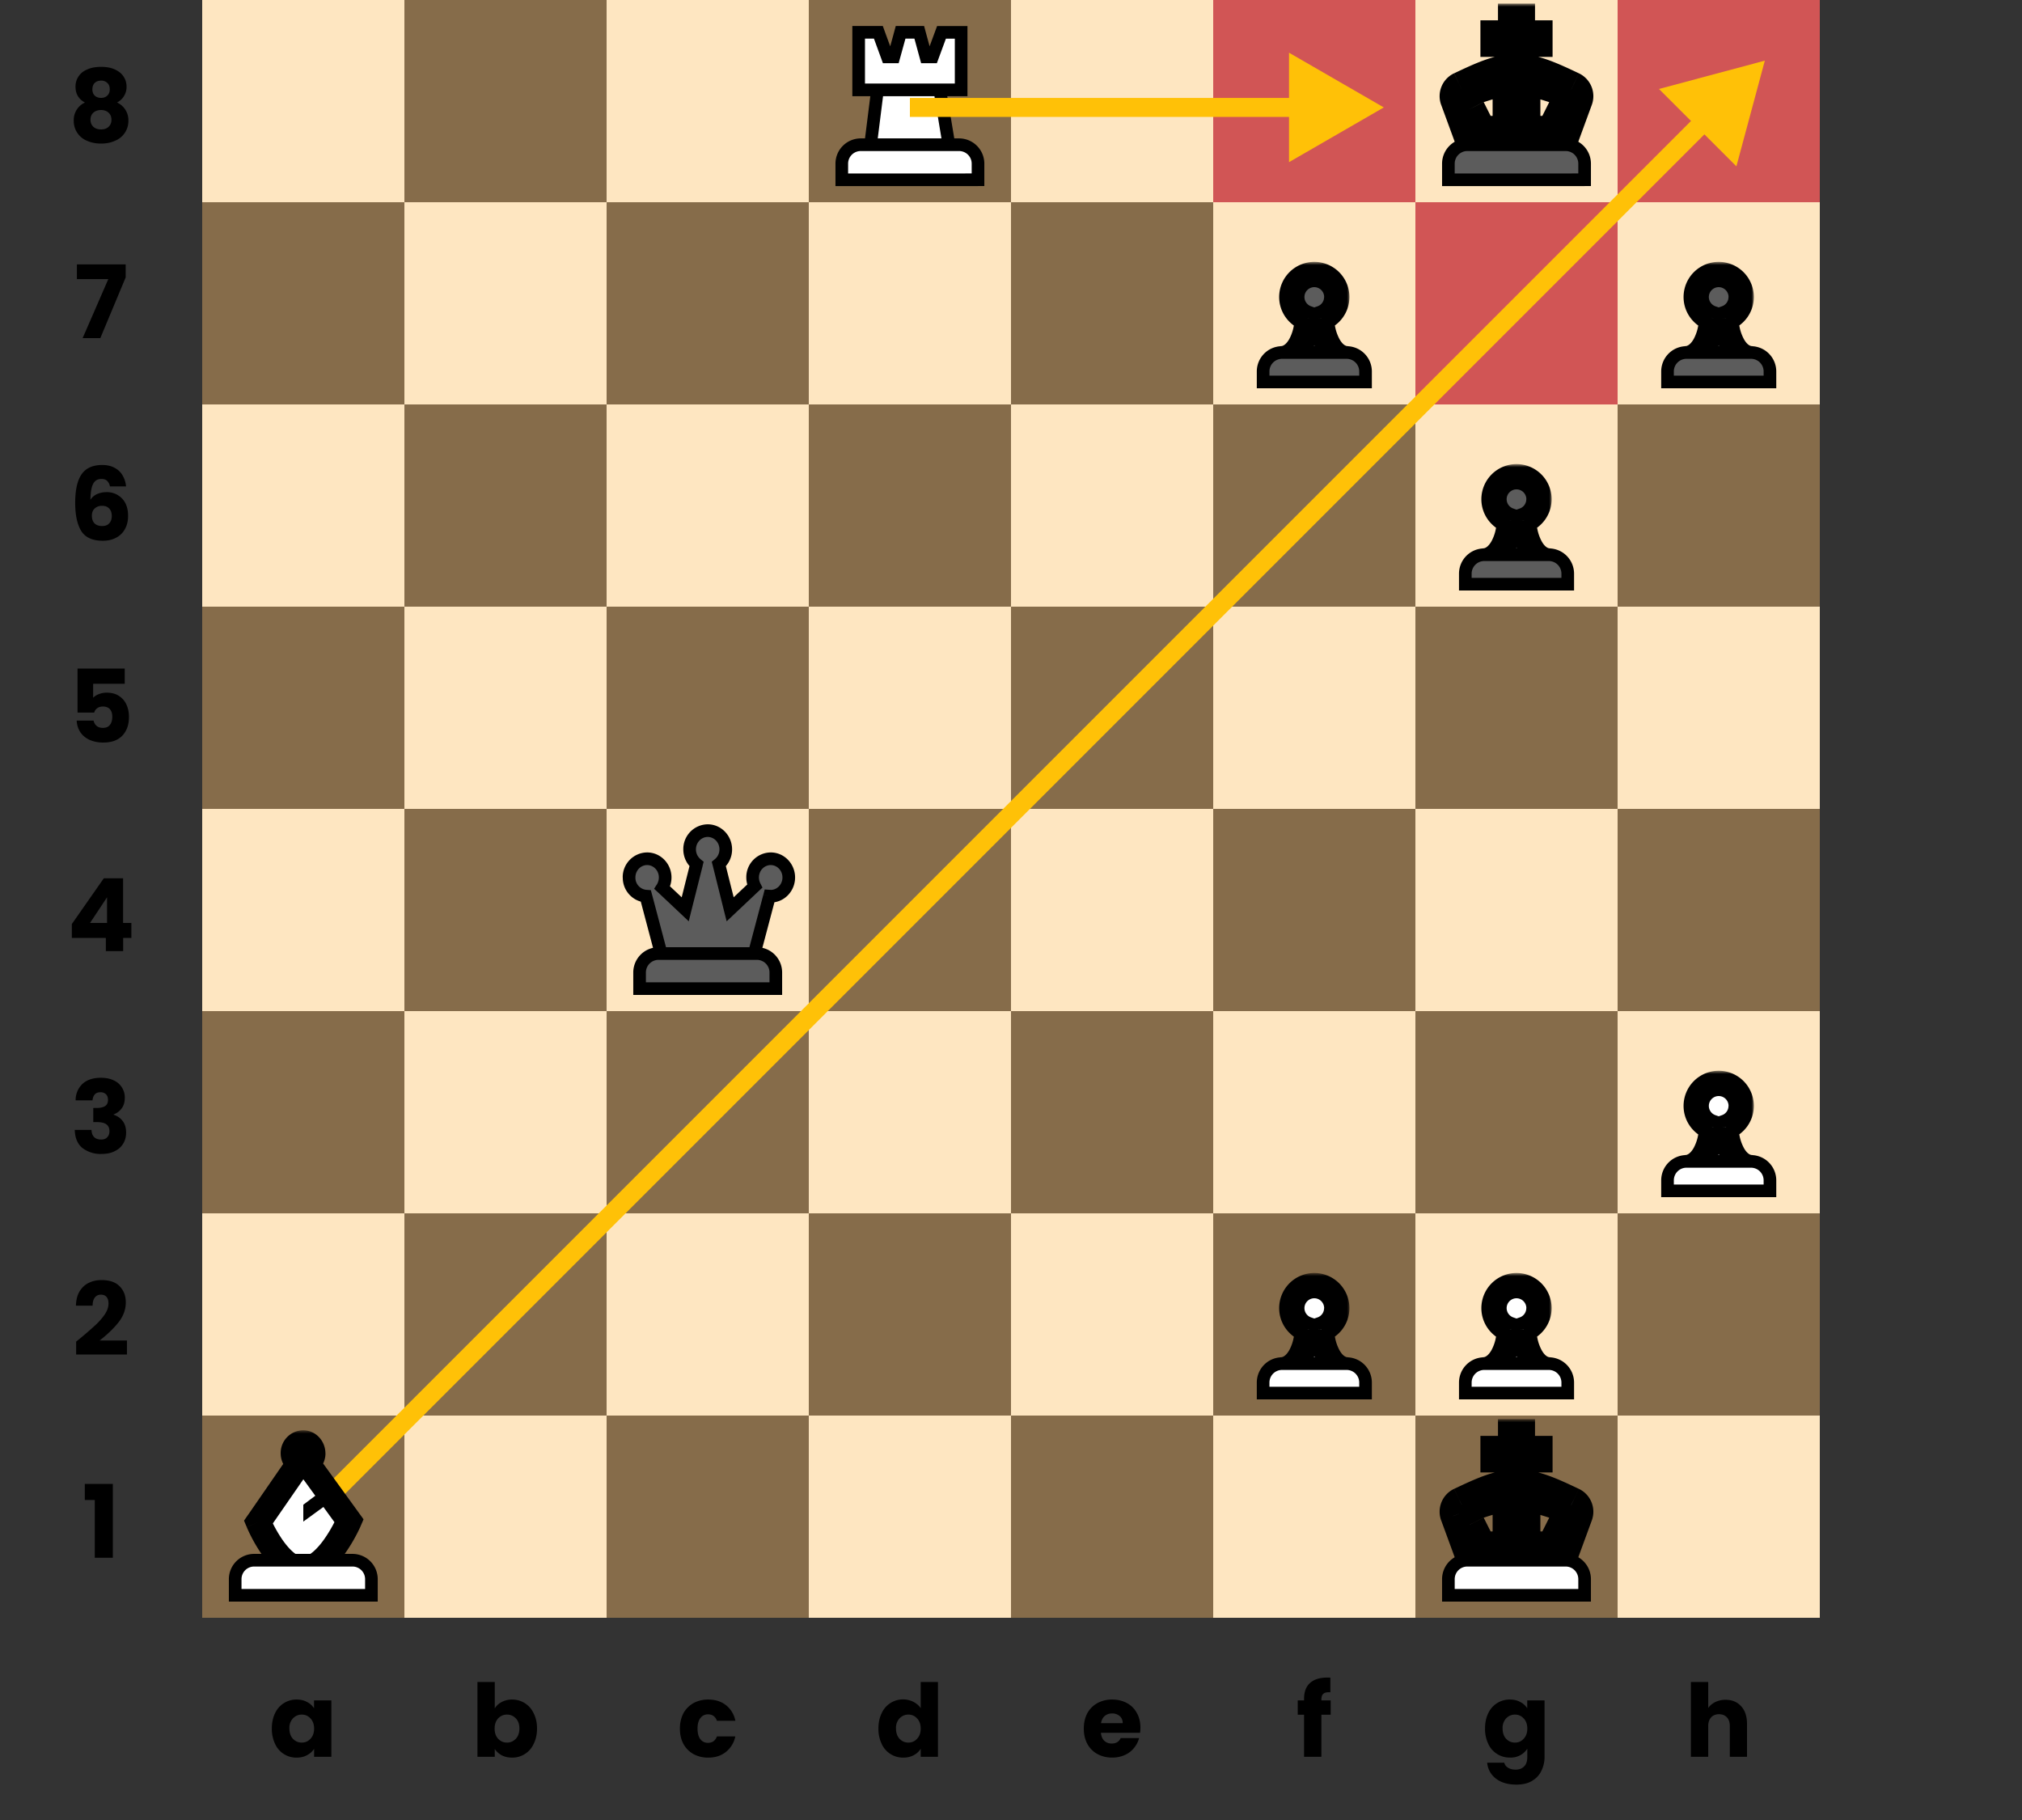 <svg width="320" height="288" fill="none" xmlns="http://www.w3.org/2000/svg"><rect width="100%" height="100%" fill="#333333" stroke="none"/><path fill="#FEE6C1" d="M32 0h256v256H32z"/><path d="M32 224h32v32H32v-32zM32 96h32v32H32V96zM32 160h32v32H32v-32zM32 32h32v32H32V32zM64 192h32v32H64v-32zM64 64h32v32H64V64zM64 128h32v32H64v-32zM64 0h32v32H64V0zM160 224h32v32h-32v-32zM160 96h32v32h-32V96zM160 160h32v32h-32v-32zM160 32h32v32h-32V32zM192 192h32v32h-32v-32zM192 64h32v32h-32V64zM192 128h32v32h-32v-32zM192 0h32v32h-32V0zM96 224h32v32H96v-32zM96 96h32v32H96V96zM96 160h32v32H96v-32zM96 32h32v32H96V32zM128 192h32v32h-32v-32zM128 64h32v32h-32V64zM128 128h32v32h-32v-32zM128 0h32v32h-32V0zM224 224h32v32h-32v-32zM224 96h32v32h-32V96zM224 160h32v32h-32v-32zM224 32h32v32h-32V32zM256 192h32v32h-32v-32zM256 64h32v32h-32V64zM256 128h32v32h-32v-32zM256 0h32v32h-32V0z" fill="#866C4A"/><path d="M13.42 237.36v-2.54h4.44v11.68H15v-9.14h-1.59zM12.05 212.3a59 59 0 002.96-2.53c.61-.55 1.12-1.13 1.54-1.73.42-.61.62-1.2.62-1.78 0-.44-.1-.78-.3-1.02-.2-.25-.5-.37-.91-.37-.4 0-.73.15-.96.46-.23.3-.34.73-.34 1.28h-2.64c.02-.9.21-1.66.58-2.27.37-.6.86-1.06 1.45-1.34.61-.3 1.28-.44 2.02-.44 1.27 0 2.22.33 2.86.98.65.65.98 1.5.98 2.54 0 1.14-.39 2.2-1.17 3.19-.78.97-1.77 1.92-2.97 2.85h4.32v2.22h-8.04v-2.03zM11.97 174.12a3.51 3.51 0 011.12-2.64c.7-.62 1.66-.93 2.87-.93.8 0 1.48.14 2.04.41a2.95 2.95 0 011.75 2.76c0 .7-.18 1.28-.53 1.72a2.7 2.7 0 01-1.23.9v.06c.6.2 1.09.54 1.44 1.01.35.47.53 1.07.53 1.81 0 .66-.16 1.25-.47 1.76-.3.5-.74.9-1.33 1.18-.57.3-1.26.44-2.06.44a4.7 4.7 0 01-3.07-.95c-.76-.63-1.16-1.58-1.2-2.85h2.65c.01.47.15.85.4 1.12.26.27.63.4 1.12.4.42 0 .74-.11.96-.35.24-.24.36-.56.36-.96 0-.51-.17-.88-.5-1.1-.32-.24-.84-.35-1.55-.35h-.51v-2.23h.5c.55 0 .99-.09 1.32-.27.34-.2.51-.53.51-1 0-.4-.1-.7-.32-.9a1.2 1.2 0 00-.88-.32c-.4 0-.7.12-.91.36-.2.25-.3.55-.34.92h-2.67zM11.37 148.42v-2.2l5.06-7.24h3.05v7.07h1.31v2.37h-1.3v2.08h-2.74v-2.08h-5.38zm5.57-6.43l-2.69 4.06h2.69V142zM19.74 108.2h-5v2.21c.22-.23.52-.42.9-.57.39-.15.8-.23 1.25-.23.8 0 1.46.18 1.99.55.53.36.92.83 1.16 1.4.25.58.37 1.2.37 1.88 0 1.24-.35 2.24-1.05 2.97-.7.73-1.7 1.09-2.98 1.09a5.3 5.3 0 01-2.22-.43c-.63-.3-1.12-.71-1.46-1.23a3.54 3.54 0 01-.56-1.81h2.67c.07.33.22.6.47.83.24.21.58.32 1 .32.5 0 .88-.16 1.12-.48.25-.32.37-.75.37-1.28 0-.52-.13-.92-.38-1.2-.26-.28-.63-.42-1.12-.42-.36 0-.66.1-.9.28-.23.17-.39.4-.46.68h-2.64v-6.96h7.47v2.4zM17.4 76.97a1.6 1.6 0 00-.45-.88c-.2-.2-.51-.3-.9-.3-.62 0-1.05.26-1.32.8-.27.52-.4 1.35-.42 2.5a2.4 2.4 0 011.01-.89c.45-.2.94-.32 1.47-.32a3.3 3.3 0 012.52 1c.64.66.96 1.58.96 2.76 0 .78-.16 1.47-.48 2.05a3.3 3.3 0 01-1.38 1.38c-.6.33-1.3.5-2.13.5-1.64 0-2.78-.52-3.42-1.54-.64-1.04-.96-2.52-.96-4.45 0-2.03.33-3.53 1-4.51.69-1 1.78-1.49 3.27-1.49.8 0 1.47.16 2.02.48.55.3.97.72 1.24 1.23.3.51.46 1.07.52 1.68H17.4zm-1.26 3.07c-.46 0-.84.14-1.15.42-.3.27-.45.65-.45 1.15 0 .51.14.91.41 1.2.3.29.7.43 1.22.43.47 0 .84-.13 1.1-.41.28-.29.42-.68.42-1.17 0-.5-.13-.9-.4-1.18-.27-.3-.65-.44-1.15-.44zM19.9 43.87l-4.02 9.63h-2.8l4.06-9.33h-4.97v-2.33h7.72v2.03zM13.45 16.23c-1-.54-1.5-1.37-1.5-2.51a2.86 2.86 0 011.8-2.7c.61-.3 1.36-.44 2.25-.44.88 0 1.62.14 2.22.43.6.28 1.06.66 1.36 1.14.3.47.45.99.45 1.57a2.7 2.7 0 01-.42 1.5c-.26.43-.63.76-1.09 1a3.06 3.06 0 011.8 2.85 3.37 3.37 0 01-2.15 3.22c-.65.29-1.37.43-2.17.43-.8 0-1.53-.14-2.2-.43a3.37 3.37 0 01-2.13-3.22 3.04 3.04 0 011.78-2.85zm3.92-2.1c0-.44-.13-.77-.38-1a1.34 1.34 0 00-1-.37c-.4 0-.75.12-1 .36-.25.25-.37.6-.37 1.03 0 .41.13.74.38.99.26.23.6.35 1 .35s.73-.12.99-.37c.25-.24.38-.57.38-.99zM16 17.41c-.5 0-.91.14-1.22.42-.3.26-.46.64-.46 1.12 0 .45.15.81.44 1.1.31.29.72.43 1.24.43.5 0 .9-.14 1.2-.43.3-.29.44-.65.44-1.1 0-.47-.15-.84-.46-1.12-.3-.28-.7-.42-1.18-.42zM273.09 268.98c1.02 0 1.85.34 2.46 1.02.62.67.93 1.6.93 2.78V278h-2.72v-4.85c0-.6-.15-1.06-.46-1.39-.31-.33-.73-.5-1.25-.5s-.94.17-1.25.5c-.3.33-.46.8-.46 1.4V278h-2.74v-11.84h2.74v4.11c.28-.4.65-.7 1.13-.94a3.63 3.63 0 011.62-.35zM238.95 268.94c.63 0 1.18.13 1.65.39.48.25.85.59 1.1 1v-1.26h2.74v8.91a4.9 4.9 0 01-.5 2.23c-.31.67-.81 1.2-1.48 1.6-.66.4-1.49.59-2.48.59-1.32 0-2.4-.31-3.22-.94a3.51 3.51 0 01-1.4-2.53h2.7c.08.34.29.6.6.8.33.2.72.3 1.19.3.57 0 1.01-.16 1.34-.5.35-.31.52-.83.52-1.55v-1.26a3.1 3.1 0 01-2.76 1.4 3.7 3.7 0 01-3.42-2.17 5.51 5.51 0 01-.51-2.43c0-.92.17-1.72.51-2.42a3.7 3.7 0 013.42-2.16zm2.76 4.6c0-.69-.2-1.23-.58-1.62-.37-.4-.83-.6-1.38-.6-.54 0-1 .2-1.39.6a2.2 2.2 0 00-.56 1.6c0 .68.19 1.23.56 1.63.39.4.85.6 1.4.6.54 0 1-.2 1.37-.6.38-.4.58-.93.58-1.61zM210.59 271.34h-1.47V278h-2.74v-6.66h-1v-2.27h1v-.25c0-1.1.32-1.94.94-2.5.64-.58 1.56-.86 2.77-.86l.45.01v2.32c-.52-.03-.89.04-1.1.23-.22.18-.32.5-.32.97v.08h1.47v2.27zM180.48 273.4c0 .25-.02.52-.05.8h-6.2c.05.55.23.97.54 1.27.32.29.7.43 1.16.43.69 0 1.16-.28 1.43-.86h2.91a3.93 3.93 0 01-.82 1.58c-.38.47-.86.84-1.45 1.1a4.7 4.7 0 01-1.97.4 4.8 4.8 0 01-2.34-.55 3.99 3.99 0 01-1.6-1.6c-.38-.7-.57-1.5-.57-2.43 0-.93.19-1.74.56-2.44.38-.69.92-1.22 1.6-1.6a4.83 4.83 0 012.35-.56c.86 0 1.63.19 2.3.55.68.36 1.2.88 1.57 1.55.39.67.58 1.46.58 2.35zm-2.8-.73c0-.47-.16-.84-.48-1.12a1.77 1.77 0 00-1.2-.41c-.46 0-.85.13-1.17.4-.3.26-.5.64-.58 1.13h3.43zM139.02 273.52c0-.92.17-1.72.51-2.42a3.7 3.7 0 015.02-1.8c.5.26.88.59 1.16 1v-4.14h2.73V278h-2.73v-1.28c-.26.43-.63.77-1.1 1.02-.48.26-1.03.39-1.66.39a3.7 3.7 0 01-3.42-2.18 5.51 5.51 0 01-.51-2.43zm6.69.02c0-.69-.2-1.23-.58-1.62-.37-.4-.83-.6-1.38-.6-.54 0-1 .2-1.39.6a2.2 2.2 0 00-.56 1.6c0 .68.19 1.23.56 1.63.39.4.85.6 1.4.6.54 0 1-.2 1.37-.6.38-.4.58-.93.58-1.61zM107.6 273.54c0-.93.2-1.74.56-2.44.39-.69.92-1.22 1.59-1.6a4.8 4.8 0 012.33-.56c1.12 0 2.06.3 2.8.88a4.13 4.13 0 011.5 2.48h-2.92c-.24-.68-.72-1.02-1.42-1.02-.5 0-.9.2-1.2.6-.3.38-.45.93-.45 1.66 0 .72.15 1.28.45 1.68.3.38.7.57 1.2.57.7 0 1.17-.34 1.42-1.02h2.91a4.18 4.18 0 01-1.49 2.46c-.75.6-1.69.9-2.8.9a4.8 4.8 0 01-2.33-.56c-.67-.38-1.2-.9-1.59-1.6-.37-.7-.56-1.5-.56-2.43zM78.3 270.34c.25-.42.62-.76 1.1-1.01a3.45 3.45 0 011.65-.39 3.7 3.7 0 013.4 2.16c.36.7.54 1.5.54 2.42 0 .92-.18 1.73-.53 2.43a3.7 3.7 0 01-3.4 2.18c-.64 0-1.19-.13-1.66-.37-.47-.26-.84-.6-1.1-1V278h-2.74v-11.84h2.74v4.18zm3.9 3.18c0-.68-.19-1.22-.57-1.6-.38-.4-.84-.6-1.4-.6-.54 0-1 .2-1.39.6-.37.4-.56.93-.56 1.62 0 .68.19 1.22.56 1.61.39.4.85.6 1.4.6.54 0 1-.2 1.39-.6.38-.4.57-.95.57-1.63zM43.02 273.52c0-.92.17-1.72.51-2.42a3.7 3.7 0 013.42-2.16c.63 0 1.18.13 1.65.39.48.25.85.59 1.1 1v-1.26h2.74V278h-2.73v-1.26c-.27.41-.64.75-1.12 1-.47.26-1.02.39-1.65.39a3.67 3.67 0 01-3.41-2.18 5.51 5.51 0 01-.51-2.43zm6.69.02c0-.69-.2-1.23-.58-1.62-.37-.4-.83-.6-1.38-.6-.54 0-1 .2-1.39.6a2.2 2.2 0 00-.56 1.6c0 .68.19 1.23.56 1.63.39.4.85.6 1.4.6.54 0 1-.2 1.37-.6.38-.4.58-.93.58-1.61z" fill="#000"/><mask id="a" maskUnits="userSpaceOnUse" x="265.67" y="169.44" width="12" height="18" fill="#000"><path fill="#fff" d="M265.67 169.44h12v18h-12z"/><path fill-rule="evenodd" clip-rule="evenodd" d="M273.17 178.36a3.56 3.56 0 10-2.32 0c.02 2.85-1.49 6.42-4.18 6.42h10.66c-2.69 0-4.18-3.59-4.16-6.42z"/></mask><path fill-rule="evenodd" clip-rule="evenodd" d="M273.17 178.36a3.56 3.56 0 10-2.32 0c.02 2.85-1.49 6.42-4.18 6.42h10.66c-2.69 0-4.18-3.59-4.16-6.42z" fill="#fff"/><path d="M273.17 178.36l-.66-1.89-1.33.46-.01 1.42h2zm-2.32 0l2-.01-.02-1.42-1.34-.46-.64 1.9zm2.7-3.36c0 .68-.43 1.26-1.04 1.47l1.31 3.78a5.56 5.56 0 003.74-5.25h-4zm-1.55-1.56c.86 0 1.56.7 1.56 1.56h4a5.56 5.56 0 00-5.56-5.56v4zm-1.56 1.56c0-.86.7-1.56 1.56-1.56v-4a5.56 5.56 0 00-5.56 5.56h4zm1.05 1.47a1.56 1.56 0 01-1.05-1.47h-4c0 2.44 1.58 4.5 3.76 5.26l1.3-3.79zm-4.82 10.3c2.35 0 3.95-1.57 4.84-3.14.91-1.59 1.35-3.55 1.34-5.28l-4 .03a6.84 6.84 0 01-.81 3.27c-.53.92-1.03 1.13-1.37 1.13v4zm10.66-4h-10.66v4h10.66v-4zm-6.16-4.42c-.01 1.72.43 3.68 1.32 5.27.9 1.57 2.48 3.16 4.84 3.16v-4c-.33 0-.83-.2-1.35-1.13a6.95 6.95 0 01-.81-3.28l-4-.02z" fill="#000" mask="url(#a)"/><path d="M279.11 188.44h1V186.78a3 3 0 00-3-3H266.9a3 3 0 00-3 3V188.44h15.22z" fill="#fff" stroke="#000" stroke-width="2"/><mask id="b" maskUnits="userSpaceOnUse" x="233.67" y="201.44" width="12" height="18" fill="#000"><path fill="#fff" d="M233.67 201.44h12v18h-12z"/><path fill-rule="evenodd" clip-rule="evenodd" d="M241.17 210.36a3.56 3.56 0 10-2.32 0c.02 2.85-1.49 6.42-4.18 6.42h10.66c-2.69 0-4.18-3.59-4.16-6.42z"/></mask><path fill-rule="evenodd" clip-rule="evenodd" d="M241.17 210.36a3.56 3.56 0 10-2.32 0c.02 2.85-1.49 6.42-4.18 6.42h10.66c-2.69 0-4.18-3.59-4.16-6.42z" fill="#fff"/><path d="M241.17 210.36l-.66-1.89-1.33.46-.01 1.42h2zm-2.32 0l2-.01-.02-1.42-1.34-.46-.65 1.9zm2.7-3.36c0 .68-.43 1.26-1.04 1.47l1.31 3.78a5.56 5.56 0 003.74-5.25h-4zm-1.55-1.56c.86 0 1.56.7 1.56 1.56h4a5.56 5.56 0 00-5.56-5.56v4zm-1.56 1.56c0-.86.7-1.56 1.56-1.56v-4a5.56 5.56 0 00-5.56 5.56h4zm1.05 1.47a1.56 1.56 0 01-1.05-1.47h-4c0 2.44 1.58 4.5 3.76 5.26l1.3-3.79zm-4.82 10.3c2.35 0 3.95-1.57 4.84-3.14.91-1.59 1.35-3.55 1.34-5.28l-4 .03a6.84 6.84 0 01-.81 3.27c-.53.92-1.03 1.13-1.37 1.13v4zm10.66-4h-10.66v4h10.66v-4zm-6.16-4.42c-.01 1.72.43 3.68 1.32 5.27.9 1.57 2.48 3.16 4.84 3.16v-4c-.33 0-.83-.2-1.35-1.13a6.95 6.95 0 01-.81-3.28l-4-.02z" fill="#000" mask="url(#b)"/><path d="M247.11 220.44h1V218.78a3 3 0 00-3-3H234.9a3 3 0 00-3 3V220.44h15.22z" fill="#fff" stroke="#000" stroke-width="2"/><mask id="c" maskUnits="userSpaceOnUse" x="201.67" y="201.44" width="12" height="18" fill="#000"><path fill="#fff" d="M201.67 201.44h12v18h-12z"/><path fill-rule="evenodd" clip-rule="evenodd" d="M209.17 210.36a3.56 3.56 0 10-2.32 0c.02 2.85-1.49 6.42-4.18 6.42h10.66c-2.69 0-4.18-3.59-4.16-6.42z"/></mask><path fill-rule="evenodd" clip-rule="evenodd" d="M209.17 210.36a3.56 3.56 0 10-2.32 0c.02 2.85-1.49 6.42-4.18 6.42h10.66c-2.69 0-4.18-3.59-4.16-6.42z" fill="#fff"/><path d="M209.17 210.36l-.66-1.89-1.33.46-.01 1.42h2zm-2.32 0l2-.01-.02-1.42-1.34-.46-.65 1.9zm2.7-3.36c0 .68-.43 1.26-1.04 1.47l1.31 3.78a5.56 5.56 0 003.74-5.25h-4zm-1.55-1.56c.86 0 1.56.7 1.56 1.56h4a5.56 5.56 0 00-5.56-5.56v4zm-1.56 1.56c0-.86.7-1.56 1.56-1.56v-4a5.56 5.56 0 00-5.56 5.56h4zm1.05 1.47a1.56 1.56 0 01-1.05-1.47h-4c0 2.44 1.58 4.5 3.76 5.26l1.3-3.79zm-4.82 10.3c2.35 0 3.95-1.57 4.84-3.14.91-1.59 1.35-3.55 1.34-5.28l-4 .03a6.84 6.84 0 01-.81 3.27c-.53.92-1.03 1.13-1.37 1.13v4zm10.66-4h-10.66v4h10.66v-4zm-6.16-4.42c-.01 1.72.43 3.68 1.32 5.27.9 1.57 2.48 3.16 4.84 3.16v-4c-.33 0-.83-.2-1.35-1.13a6.95 6.95 0 01-.81-3.28l-4-.02z" fill="#000" mask="url(#c)"/><path d="M215.11 220.44h1V218.78a3 3 0 00-3-3H202.9a3 3 0 00-3 3V220.44h15.22z" fill="#fff" stroke="#000" stroke-width="2"/><path fill="#E94E58" fill-opacity=".75" d="M224 32h32v32h-32zM256 0h32v32h-32zM192 0h32v32h-32z"/><mask id="d" maskUnits="userSpaceOnUse" x="265.67" y="41.44" width="12" height="18" fill="#000"><path fill="#fff" d="M265.67 41.44h12v18h-12z"/><path fill-rule="evenodd" clip-rule="evenodd" d="M273.17 50.36a3.56 3.56 0 10-2.32 0c.02 2.85-1.49 6.42-4.18 6.42h10.66c-2.69 0-4.18-3.59-4.16-6.42z"/></mask><path fill-rule="evenodd" clip-rule="evenodd" d="M273.17 50.36a3.56 3.56 0 10-2.32 0c.02 2.85-1.49 6.42-4.18 6.42h10.66c-2.69 0-4.18-3.59-4.16-6.42z" fill="#5C5C5C"/><path d="M273.17 50.36l-.66-1.89-1.33.46-.01 1.42h2zm-2.32 0l2-.01-.02-1.42-1.34-.46-.64 1.9zm2.7-3.36c0 .68-.43 1.26-1.04 1.47l1.31 3.78a5.56 5.56 0 003.74-5.25h-4zM272 45.44c.86 0 1.56.7 1.56 1.56h4a5.56 5.56 0 00-5.56-5.56v4zM270.44 47c0-.86.7-1.56 1.56-1.56v-4a5.56 5.56 0 00-5.56 5.56h4zm1.05 1.47a1.56 1.56 0 01-1.05-1.47h-4c0 2.44 1.58 4.5 3.76 5.26l1.3-3.79zm-4.82 10.3c2.35 0 3.95-1.57 4.84-3.14.91-1.59 1.35-3.55 1.34-5.28l-4 .03a6.83 6.83 0 01-.81 3.27c-.53.92-1.03 1.13-1.37 1.13v4zm10.66-4h-10.66v4h10.66v-4zm-6.16-4.42c-.01 1.72.43 3.68 1.32 5.27.9 1.57 2.48 3.16 4.84 3.16v-4c-.33 0-.83-.2-1.35-1.13a6.95 6.95 0 01-.81-3.28l-4-.02z" fill="#000" mask="url(#d)"/><path d="M279.11 60.44h1V58.78a3 3 0 00-3-3H266.9a3 3 0 00-3 3V60.44h15.22z" fill="#5C5C5C" stroke="#000" stroke-width="2"/><mask id="e" maskUnits="userSpaceOnUse" x="233.67" y="73.44" width="12" height="18" fill="#000"><path fill="#fff" d="M233.67 73.44h12v18h-12z"/><path fill-rule="evenodd" clip-rule="evenodd" d="M241.17 82.36a3.56 3.56 0 10-2.32 0c.02 2.85-1.49 6.42-4.18 6.42h10.66c-2.69 0-4.18-3.59-4.16-6.42z"/></mask><path fill-rule="evenodd" clip-rule="evenodd" d="M241.17 82.36a3.56 3.56 0 10-2.32 0c.02 2.85-1.49 6.42-4.18 6.42h10.66c-2.69 0-4.18-3.59-4.16-6.42z" fill="#5C5C5C"/><path d="M241.17 82.36l-.66-1.89-1.33.46-.01 1.42h2zm-2.32 0l2-.01-.02-1.42-1.34-.46-.65 1.9zm2.7-3.36c0 .68-.43 1.26-1.04 1.47l1.31 3.78a5.56 5.56 0 003.74-5.25h-4zM240 77.44c.86 0 1.56.7 1.56 1.56h4a5.56 5.56 0 00-5.56-5.56v4zM238.44 79c0-.86.7-1.56 1.56-1.56v-4a5.56 5.56 0 00-5.56 5.56h4zm1.05 1.47a1.56 1.56 0 01-1.05-1.47h-4c0 2.44 1.58 4.5 3.76 5.26l1.3-3.79zm-4.82 10.3c2.35 0 3.95-1.57 4.84-3.14.91-1.59 1.35-3.55 1.34-5.28l-4 .03a6.83 6.83 0 01-.81 3.27c-.53.92-1.03 1.13-1.37 1.13v4zm10.66-4h-10.66v4h10.66v-4zm-6.16-4.42c-.01 1.72.43 3.68 1.32 5.27.9 1.57 2.48 3.16 4.84 3.16v-4c-.33 0-.83-.2-1.35-1.13a6.95 6.95 0 01-.81-3.28l-4-.02z" fill="#000" mask="url(#e)"/><path d="M247.11 92.44h1V90.78a3 3 0 00-3-3H234.9a3 3 0 00-3 3V92.44h15.22z" fill="#5C5C5C" stroke="#000" stroke-width="2"/><mask id="f" maskUnits="userSpaceOnUse" x="201.67" y="41.44" width="12" height="18" fill="#000"><path fill="#fff" d="M201.67 41.44h12v18h-12z"/><path fill-rule="evenodd" clip-rule="evenodd" d="M209.17 50.36a3.56 3.56 0 10-2.32 0c.02 2.85-1.49 6.42-4.18 6.42h10.66c-2.69 0-4.18-3.59-4.16-6.42z"/></mask><path fill-rule="evenodd" clip-rule="evenodd" d="M209.17 50.36a3.56 3.56 0 10-2.32 0c.02 2.85-1.49 6.42-4.18 6.42h10.66c-2.69 0-4.18-3.59-4.16-6.42z" fill="#5C5C5C"/><path d="M209.17 50.36l-.66-1.89-1.33.46-.01 1.42h2zm-2.32 0l2-.01-.02-1.42-1.34-.46-.65 1.9zm2.7-3.36c0 .68-.43 1.26-1.04 1.47l1.31 3.78a5.56 5.56 0 003.74-5.25h-4zM208 45.44c.86 0 1.56.7 1.56 1.56h4a5.56 5.56 0 00-5.56-5.56v4zM206.44 47c0-.86.7-1.56 1.56-1.56v-4a5.56 5.56 0 00-5.56 5.56h4zm1.05 1.47a1.56 1.56 0 01-1.05-1.47h-4c0 2.44 1.58 4.5 3.76 5.26l1.3-3.79zm-4.82 10.3c2.35 0 3.95-1.57 4.84-3.14.91-1.59 1.35-3.55 1.34-5.28l-4 .03a6.83 6.83 0 01-.81 3.27c-.53.92-1.03 1.13-1.37 1.13v4zm10.66-4h-10.66v4h10.66v-4zm-6.16-4.42c-.01 1.72.43 3.68 1.32 5.27.9 1.57 2.48 3.16 4.84 3.16v-4c-.33 0-.83-.2-1.35-1.13a6.95 6.95 0 01-.81-3.28l-4-.02z" fill="#000" mask="url(#f)"/><path d="M215.11 60.44h1V58.78a3 3 0 00-3-3H202.9a3 3 0 00-3 3V60.44h15.22z" fill="#5C5C5C" stroke="#000" stroke-width="2"/><path d="M279.29 9.6l-16.74 4.48 12.25 12.24L279.3 9.6zM47 244L270.8 20.2l-2.12-2.12-223.8 223.8L47 244z" fill="#FFC107"/><path d="M140 12.22h-.88l-.11.88-1.34 10.66-.14 1.13h12.98l-.2-1.17-1.77-10.66-.14-.84H140z" fill="#fff" stroke="#000" stroke-width="2"/><path d="M136.89 5.11h-1v9.11h16.22v-9.1H149l-.24.65L147.57 9h-1.03l-.86-3.15-.2-.74h-2.95l-.2.74-.87 3.15h-1.03l-1.18-3.23-.24-.66h-2.12zM153.78 28.44h1V25.9a3 3 0 00-3-3h-15.56a3 3 0 00-3 3v2.55h20.56z" fill="#fff" stroke="#000" stroke-width="2"/><path fill-rule="evenodd" clip-rule="evenodd" d="M114.86 134.4a3 3 0 01-1.1 2.34l1.8 7.15 3.88-3.66a3.03 3.03 0 01-.33-1.38 2.91 2.91 0 012.86-2.96 2.91 2.91 0 012.86 2.96 2.91 2.91 0 01-3.05 2.96l-2.67 10.08h-14.22l-2.67-10.08a2.92 2.92 0 01-2.67-2.96 2.91 2.91 0 012.86-2.96 2.91 2.91 0 012.86 2.96c0 .6-.17 1.15-.46 1.62l3.63 3.42 1.8-7.15a3 3 0 01-1.1-2.33 2.91 2.91 0 012.86-2.97 2.91 2.91 0 012.86 2.97z" fill="#5C5C5C"/><path d="M113.77 136.74l-.64-.78-.49.4.16.62.97-.24zm1.79 7.15l-.98.24.42 1.66 1.24-1.17-.68-.73zm3.88-3.66l.68.73.55-.51-.34-.67-.9.45zm2.34 1.58l.07-1-.83-.06-.2.8.96.26zm-2.67 10.08v1h.77l.2-.74-.97-.26zm-14.22 0l-.97.26.2.74h.77v-1zm-2.67-10.08l.97-.26-.19-.69-.71-.05-.07 1zm2.59-1.34l-.85-.53-.44.7.6.56.69-.73zm3.63 3.42l-.68.73 1.24 1.17.41-1.66-.97-.24zm1.8-7.15l.96.24.16-.62-.5-.4-.63.78zm4.16.77a4 4 0 001.46-3.1h-2a2 2 0 01-.73 1.55l1.27 1.55zm2.13 6.14l-1.8-7.16-1.93.49 1.78 7.15 1.95-.48zm2.22-4.15l-3.88 3.66 1.37 1.46 3.88-3.66-1.37-1.46zm-.64-.65c0 .66.16 1.29.44 1.84l1.78-.91a2.04 2.04 0 01-.22-.93h-2zm3.86-3.96a3.91 3.91 0 00-3.86 3.96h2c0-1.12.87-1.96 1.86-1.96v-2zm3.86 3.96c0-2.15-1.7-3.96-3.86-3.96v2c.99 0 1.86.84 1.86 1.96h2zm-3.86 3.97c2.16 0 3.86-1.81 3.86-3.97h-2c0 1.12-.87 1.97-1.86 1.97v2zm-.26-.01h.26v-2h-.12l-.14 2zm-1.63 9.34l2.67-10.09-1.94-.5-2.67 10.07 1.94.52zm-15.2.74h14.23v-2h-14.22v2zm-3.63-10.83l2.67 10.09 1.94-.52-2.67-10.08-1.94.51zm1.04-1.25a1.92 1.92 0 01-1.73-1.96h-2a3.92 3.92 0 003.6 3.96l.13-2zm-1.73-1.96c0-1.12.86-1.96 1.85-1.96v-2a3.91 3.91 0 00-3.86 3.96h2zm1.85-1.96c1 0 1.86.84 1.86 1.96h2c0-2.15-1.7-3.96-3.86-3.96v2zm1.86 1.96c0 .4-.12.78-.3 1.09l1.68 1.06c.4-.62.62-1.36.62-2.15h-2zm4.86 4.31l-3.64-3.42-1.37 1.45 3.64 3.43 1.37-1.46zm.13-6.67l-1.79 7.16 1.94.48 1.8-7.15-1.95-.49zm-1.12-2.08a4 4 0 001.46 3.1l1.27-1.55a2 2 0 01-.73-1.55h-2zm3.86-3.97a3.91 3.91 0 00-3.86 3.97h2c0-1.12.87-1.97 1.86-1.97v-2zm3.86 3.97c0-2.16-1.7-3.97-3.86-3.97v2c1 0 1.86.85 1.86 1.97h2z" fill="#000"/><path d="M121.78 156.44h1v-2.55a3 3 0 00-3-3h-15.56a3 3 0 00-3 3v2.55h20.56z" fill="#5C5C5C" stroke="#000" stroke-width="2"/><mask id="g" maskUnits="userSpaceOnUse" x="37.89" y="226.33" width="20" height="25" fill="#000"><path fill="#fff" d="M37.89 226.33h20v25h-20z"/><path fill-rule="evenodd" clip-rule="evenodd" d="M48.58 231.46c.55-.25.93-.82.93-1.5 0-.9-.7-1.63-1.55-1.63a1.6 1.6 0 00-1.54 1.64c0 .68.4 1.27.96 1.51l-6.5 9.39s3.13 7.54 7.1 7.49c3.96-.06 7.27-7.69 7.27-7.69l-6.67-9.2z"/></mask><path fill-rule="evenodd" clip-rule="evenodd" d="M48.58 231.46c.55-.25.93-.82.93-1.5 0-.9-.7-1.63-1.55-1.63a1.6 1.6 0 00-1.54 1.64c0 .68.4 1.27.96 1.51l-6.5 9.39s3.13 7.54 7.1 7.49c3.96-.06 7.27-7.69 7.27-7.69l-6.67-9.2z" fill="#fff"/><path d="M48.58 231.46l-.84-1.81-2.2 1.02 1.42 1.97 1.62-1.18zm-1.2.02l1.65 1.14 1.39-2.02-2.25-.96-.79 1.84zm-6.5 9.39l-1.64-1.14-.62.9.42 1 1.85-.76zm7.1 7.49l.02 2-.03-2zm7.27-7.69l1.83.8.46-1.05-.67-.92-1.62 1.17zm-7.74-10.7c0-.1.05-.24.23-.32l1.68 3.63a3.64 3.64 0 002.09-3.31h-4zm.45.36a.5.5 0 01-.36-.14.33.33 0 01-.1-.22h4c0-1.9-1.48-3.64-3.54-3.64v4zm.46-.36c0 .06-.03.14-.1.22a.5.5 0 01-.36.14v-4a3.59 3.59 0 00-3.54 3.64h4zm-.25-.33c.19.08.25.23.25.33h-4c0 1.46.85 2.78 2.18 3.35l1.57-3.68zm-5.64 12.37l6.5-9.4-3.3-2.27-6.49 9.4 3.3 2.27zm5.42 4.35c-.34 0-.83-.16-1.49-.7-.64-.53-1.28-1.3-1.86-2.15a21.25 21.25 0 01-1.84-3.35l-.02-.05-1.85.76a505.51 505.51 0 00-1.85.77l.02.03a4.58 4.58 0 00.15.35 25.1 25.1 0 002.08 3.74c.7 1.02 1.58 2.13 2.63 3a6.33 6.33 0 004.08 1.6l-.05-4zm7.3-5.69l-1.84-.8v.01l-.02.05a20.15 20.15 0 01-.5 1.01c-.34.67-.84 1.55-1.44 2.42-.6.88-1.27 1.67-1.95 2.24-.69.57-1.2.75-1.55.76l.05 4a6.57 6.57 0 004.06-1.7c1.07-.88 1.97-2 2.68-3.03a26.79 26.79 0 002.3-4.05c0-.04.02-.06.03-.08v-.02l.01-.01-1.83-.8zm-8.29-8.03l6.67 9.2 3.24-2.34-6.67-9.21-3.24 2.35z" fill="#000" mask="url(#g)"/><path d="M57.78 252.44h1v-2.55a3 3 0 00-3-3H40.22a3 3 0 00-3 3v2.55h20.56z" fill="#fff" stroke="#000" stroke-width="2"/><path d="M48 238.11l3.56-2.67 1.33 1.78-4.89 3.56v-2.67z" fill="#000"/><mask id="h" maskUnits="userSpaceOnUse" x="226.84" y="224.56" width="26" height="26" fill="#000"><path fill="#fff" d="M226.84 224.56h26v26h-26z"/><path fill-rule="evenodd" clip-rule="evenodd" d="M247.11 247.89l2.93-7.98a2 2 0 00-1.02-2.5c-3.56-1.68-5.71-2.62-8.1-2.82V231h2.8v-1.78h-2.8v-2.66h-1.85v2.66h-2.78V231h2.78v3.6c-2.38.19-4.53 1.13-8.09 2.8a2 2 0 00-1.02 2.5l2.93 7.99h14.22zm-8.89-10.72c-1.12.2-2.38.56-4.04 1.1a1.99 1.99 0 00-1.15 2.78l1.64 3.28h3.55v-7.16zm7.6 1.1a29.5 29.5 0 00-4.04-1.1v7.16h3.55l1.64-3.28c.54-1.08 0-2.4-1.15-2.78z"/></mask><path fill-rule="evenodd" clip-rule="evenodd" d="M247.11 247.89l2.93-7.98a2 2 0 00-1.02-2.5c-3.56-1.68-5.71-2.62-8.1-2.82V231h2.8v-1.78h-2.8v-2.66h-1.85v2.66h-2.78V231h2.78v3.6c-2.38.19-4.53 1.13-8.09 2.8a2 2 0 00-1.02 2.5l2.93 7.99h14.22zm-8.89-10.72c-1.12.2-2.38.56-4.04 1.1a1.99 1.99 0 00-1.15 2.78l1.64 3.28h3.55v-7.16zm7.6 1.1a29.5 29.5 0 00-4.04-1.1v7.16h3.55l1.64-3.28c.54-1.08 0-2.4-1.15-2.78z" fill="#fff"/><path d="M239.15 235.59a10.4 10.4 0 011.7 0l.16-2c-.68-.05-1.34-.05-2.02 0l.16 2zm10.89 4.31l1.88.7-1.88-.7zm-2.93 7.99v2h1.4l.48-1.31-1.88-.7zm1.9-10.48l.86-1.8-.85 1.8zm-8.08-2.82h-2v1.85l1.83.15.17-2zm0-3.59v-2h-2v2h2zm2.78 0v2h2v-2h-2zm0-1.78h2v-2h-2v2zm-2.78 0h-2v2h2v-2zm0-2.66h2v-2h-2v2zm-1.86 0v-2h-2v2h2zm0 2.66v2h2v-2h-2zm-2.78 0v-2h-2v2h2zm0 1.78h-2v2h2v-2zm2.78 0h2v-2h-2v2zm0 3.6l.16 1.99 1.84-.15v-1.85h-2zm-8.09 2.8l.86 1.82-.86-1.81zm-1.02 2.5l1.88-.68-1.88.69zm2.93 7.99l-1.88.69.48 1.3h1.4v-2zm1.29-9.62l-.62-1.9.62 1.9zm4.04-1.1h2v-2.37l-2.34.4.34 1.97zm-5.2 3.88l1.8-.9-1.8.9zm1.65 3.28l-1.8.9.56 1.1h1.24v-2zm3.55 0v2h2v-2h-2zm3.56-7.16l.34-1.97-2.34-.4v2.37h2zm4.04 1.1l-.62 1.9.62-1.9zm-4.04 6.06h-2v2h2v-2zm3.55 0v2h1.24l.55-1.1-1.79-.9zm1.64-3.28l1.8.9-1.8-.9zm1.19-1.83l-2.93 7.98 3.76 1.38 2.93-7.99-3.76-1.37zm0 0l3.76 1.37a4 4 0 00-2.05-4.99l-1.7 3.62zm-7.4-2.63c1.96.16 3.8.92 7.4 2.63l1.71-3.62c-3.5-1.66-5.98-2.77-8.78-3l-.33 3.99zm-1.83-5.59v3.6h4V231h-4zm4.78-2h-2.78v4h2.78v-4zm-2 .22V231h4v-1.78h-4zm-.78 2h2.78v-4h-2.78v4zm-2-4.66v2.66h4v-2.66h-4zm.14 2h1.86v-4h-1.86v4zm2 .66v-2.66h-4v2.66h4zm-4.78 2h2.78v-4h-2.78v4zm2-.22v-1.78h-4V231h4zm.78-2h-2.78v4h2.78v-4zm2 5.6V231h-4v3.6h4zm-9.23 4.62c3.6-1.71 5.44-2.47 7.4-2.63l-.33-3.99c-2.8.23-5.28 1.34-8.78 3l1.7 3.62zm0 0l-1.72-3.62a4 4 0 00-2.04 5l3.76-1.38zm2.93 7.98l-2.93-7.98-3.76 1.37 2.93 7.99 3.76-1.38zm12.34-1.31h-14.22v4h14.22v-4zm-12.31-5.72a27.6 27.6 0 013.76-1.03l-.68-3.94c-1.27.22-2.66.63-4.32 1.17l1.24 3.8zm.01-.01v.01h-.01l-1.24-3.8a3.99 3.99 0 00-2.32 5.58l3.57-1.8zm1.65 3.28l-1.65-3.28-3.57 1.79 1.64 3.28 3.58-1.8zm1.76-1.1h-3.55v4h3.55v-4zm-2-5.17v7.16h4v-7.16h-4zm5.22 1.97c.97.17 2.11.5 3.76 1.03l1.24-3.8a31.28 31.28 0 00-4.32-1.17l-.68 3.94zm2.34 5.2v-7.17h-4v7.16h4zm1.55-2h-3.55v4h3.55v-4zm-.15-2.18l-1.64 3.28 3.58 1.79 1.64-3.28-3.58-1.8zm.02.01h-.01c0-.01 0-.01 0 0v-.01l3.57 1.79a3.99 3.99 0 00-2.32-5.58l-1.24 3.8z" fill="#000" mask="url(#h)"/><path d="M249.78 252.44h1v-2.55a3 3 0 00-3-3h-15.56a3 3 0 00-3 3v2.55h20.56z" fill="#fff" stroke="#000" stroke-width="2"/><mask id="i" maskUnits="userSpaceOnUse" x="226.84" y=".56" width="26" height="26" fill="#000"><path fill="#fff" d="M226.84.56h26v26h-26z"/><path fill-rule="evenodd" clip-rule="evenodd" d="M247.11 23.89l2.93-7.99a2 2 0 00-1.02-2.5c-3.56-1.67-5.71-2.61-8.1-2.8V7h2.8V5.22h-2.8V2.56h-1.85v2.66h-2.78V7h2.78v3.6c-2.38.19-4.53 1.13-8.09 2.8a2 2 0 00-1.02 2.5l2.93 7.99h14.22zm-8.89-10.72c-1.12.2-2.38.56-4.04 1.1a1.99 1.99 0 00-1.15 2.78l1.64 3.28h3.55v-7.16zm7.6 1.1a29.4 29.4 0 00-4.04-1.1v7.16h3.55l1.64-3.28c.54-1.08 0-2.4-1.15-2.78z"/></mask><path fill-rule="evenodd" clip-rule="evenodd" d="M247.11 23.89l2.93-7.99a2 2 0 00-1.02-2.5c-3.56-1.67-5.71-2.61-8.1-2.8V7h2.8V5.22h-2.8V2.56h-1.85v2.66h-2.78V7h2.78v3.6c-2.38.19-4.53 1.13-8.09 2.8a2 2 0 00-1.02 2.5l2.93 7.99h14.22zm-8.89-10.72c-1.12.2-2.38.56-4.04 1.1a1.99 1.99 0 00-1.15 2.78l1.64 3.28h3.55v-7.16zm7.6 1.1a29.4 29.4 0 00-4.04-1.1v7.16h3.55l1.64-3.28c.54-1.08 0-2.4-1.15-2.78z" fill="#5C5C5C"/><path d="M239.15 11.59c.57-.05 1.13-.05 1.7 0l.16-2c-.68-.05-1.34-.05-2.02 0l.16 2zm10.89 4.31l1.88.7-1.88-.7zm-2.93 7.99v2h1.4l.48-1.31-1.88-.7zm1.9-10.48l.86-1.8-.85 1.8zm-8.08-2.82h-2v1.85l1.83.15.17-2zm0-3.59V5h-2v2h2zm2.78 0v2h2V7h-2zm0-1.78h2v-2h-2v2zm-2.78 0h-2v2h2v-2zm0-2.66h2v-2h-2v2zm-1.86 0v-2h-2v2h2zm0 2.66v2h2v-2h-2zm-2.78 0v-2h-2v2h2zm0 1.78h-2v2h2V7zm2.78 0h2V5h-2v2zm0 3.6l.16 1.99 1.84-.15v-1.85h-2zm-8.09 2.8l.86 1.82-.86-1.81zm-1.02 2.5l1.88-.68-1.88.68zm2.93 7.99l-1.88.69.48 1.3h1.4v-2zm1.29-9.62l-.62-1.9.62 1.9zm4.04-1.1h2V10.8l-2.34.4.34 1.97zm-5.2 3.88l1.8-.9-1.8.9zm1.65 3.28l-1.8.9.56 1.1h1.24v-2zm3.55 0v2h2v-2h-2zm3.56-7.16l.34-1.97-2.34-.4v2.37h2zm4.04 1.1l.62-1.9-.62 1.9zm-4.04 6.06h-2v2h2v-2zm3.55 0v2h1.24l.55-1.1-1.79-.9zm1.64-3.28l1.8.9-1.8-.9zm1.19-1.83l-2.93 7.98 3.76 1.38 2.93-7.99-3.76-1.37zm0 0l3.76 1.37a4 4 0 00-2.05-4.99l-1.7 3.62zm-7.4-2.63c1.96.16 3.8.92 7.4 2.63l1.71-3.62c-3.5-1.66-5.98-2.77-8.78-3l-.33 3.99zM238.93 7v3.6h4V7h-4zm4.78-2h-2.78v4h2.78V5zm-2 .22V7h4V5.22h-4zm-.78 2h2.78v-4h-2.78v4zm-2-4.66v2.66h4V2.56h-4zm.14 2h1.86v-4h-1.86v4zm2 .66V2.56h-4v2.66h4zm-4.78 2h2.78v-4h-2.78v4zm2-.22V5.22h-4V7h4zm.78-2h-2.78v4h2.78V5zm2 5.6V7h-4v3.6h4zm-9.23 4.62c3.6-1.71 5.44-2.47 7.4-2.63l-.33-3.99c-2.8.23-5.28 1.34-8.78 3l1.7 3.62zm0 0l-1.72-3.62a4 4 0 00-2.04 5l3.76-1.38zm2.93 7.98l-2.93-7.98-3.76 1.37 2.93 7.99 3.76-1.38zm12.34-1.31h-14.22v4h14.22v-4zm-12.31-5.72c1.64-.54 2.79-.86 3.76-1.03l-.68-3.94c-1.27.22-2.66.62-4.32 1.17l1.24 3.8zm.01-.01v.01h-.01l-1.24-3.8a3.99 3.99 0 00-2.32 5.58l3.57-1.8zm1.65 3.28l-1.65-3.28-3.57 1.79 1.64 3.28 3.58-1.8zm1.76-1.1h-3.55v4h3.55v-4zm-2-5.17v7.16h4v-7.16h-4zm5.22 1.97c.97.17 2.11.5 3.76 1.03l1.24-3.8a31.3 31.3 0 00-4.32-1.17l-.68 3.94zm2.34 5.2v-7.17h-4v7.16h4zm1.55-2h-3.55v4h3.55v-4zm-.15-2.18l-1.64 3.28 3.58 1.79 1.64-3.28-3.58-1.8zm.02.01h-.01c0-.01 0-.01 0 0v-.01l3.57 1.79a3.99 3.99 0 00-2.32-5.58l-1.24 3.8z" fill="#000" mask="url(#i)"/><path d="M249.78 28.44h1V25.9a3 3 0 00-3-3h-15.56a3 3 0 00-3 3v2.55h20.56z" fill="#5C5C5C" stroke="#000" stroke-width="2"/><path d="M219 17l-15-8.66v17.32L219 17zm-75 1.5h61.5v-3H144v3z" fill="#FFC107"/></svg>